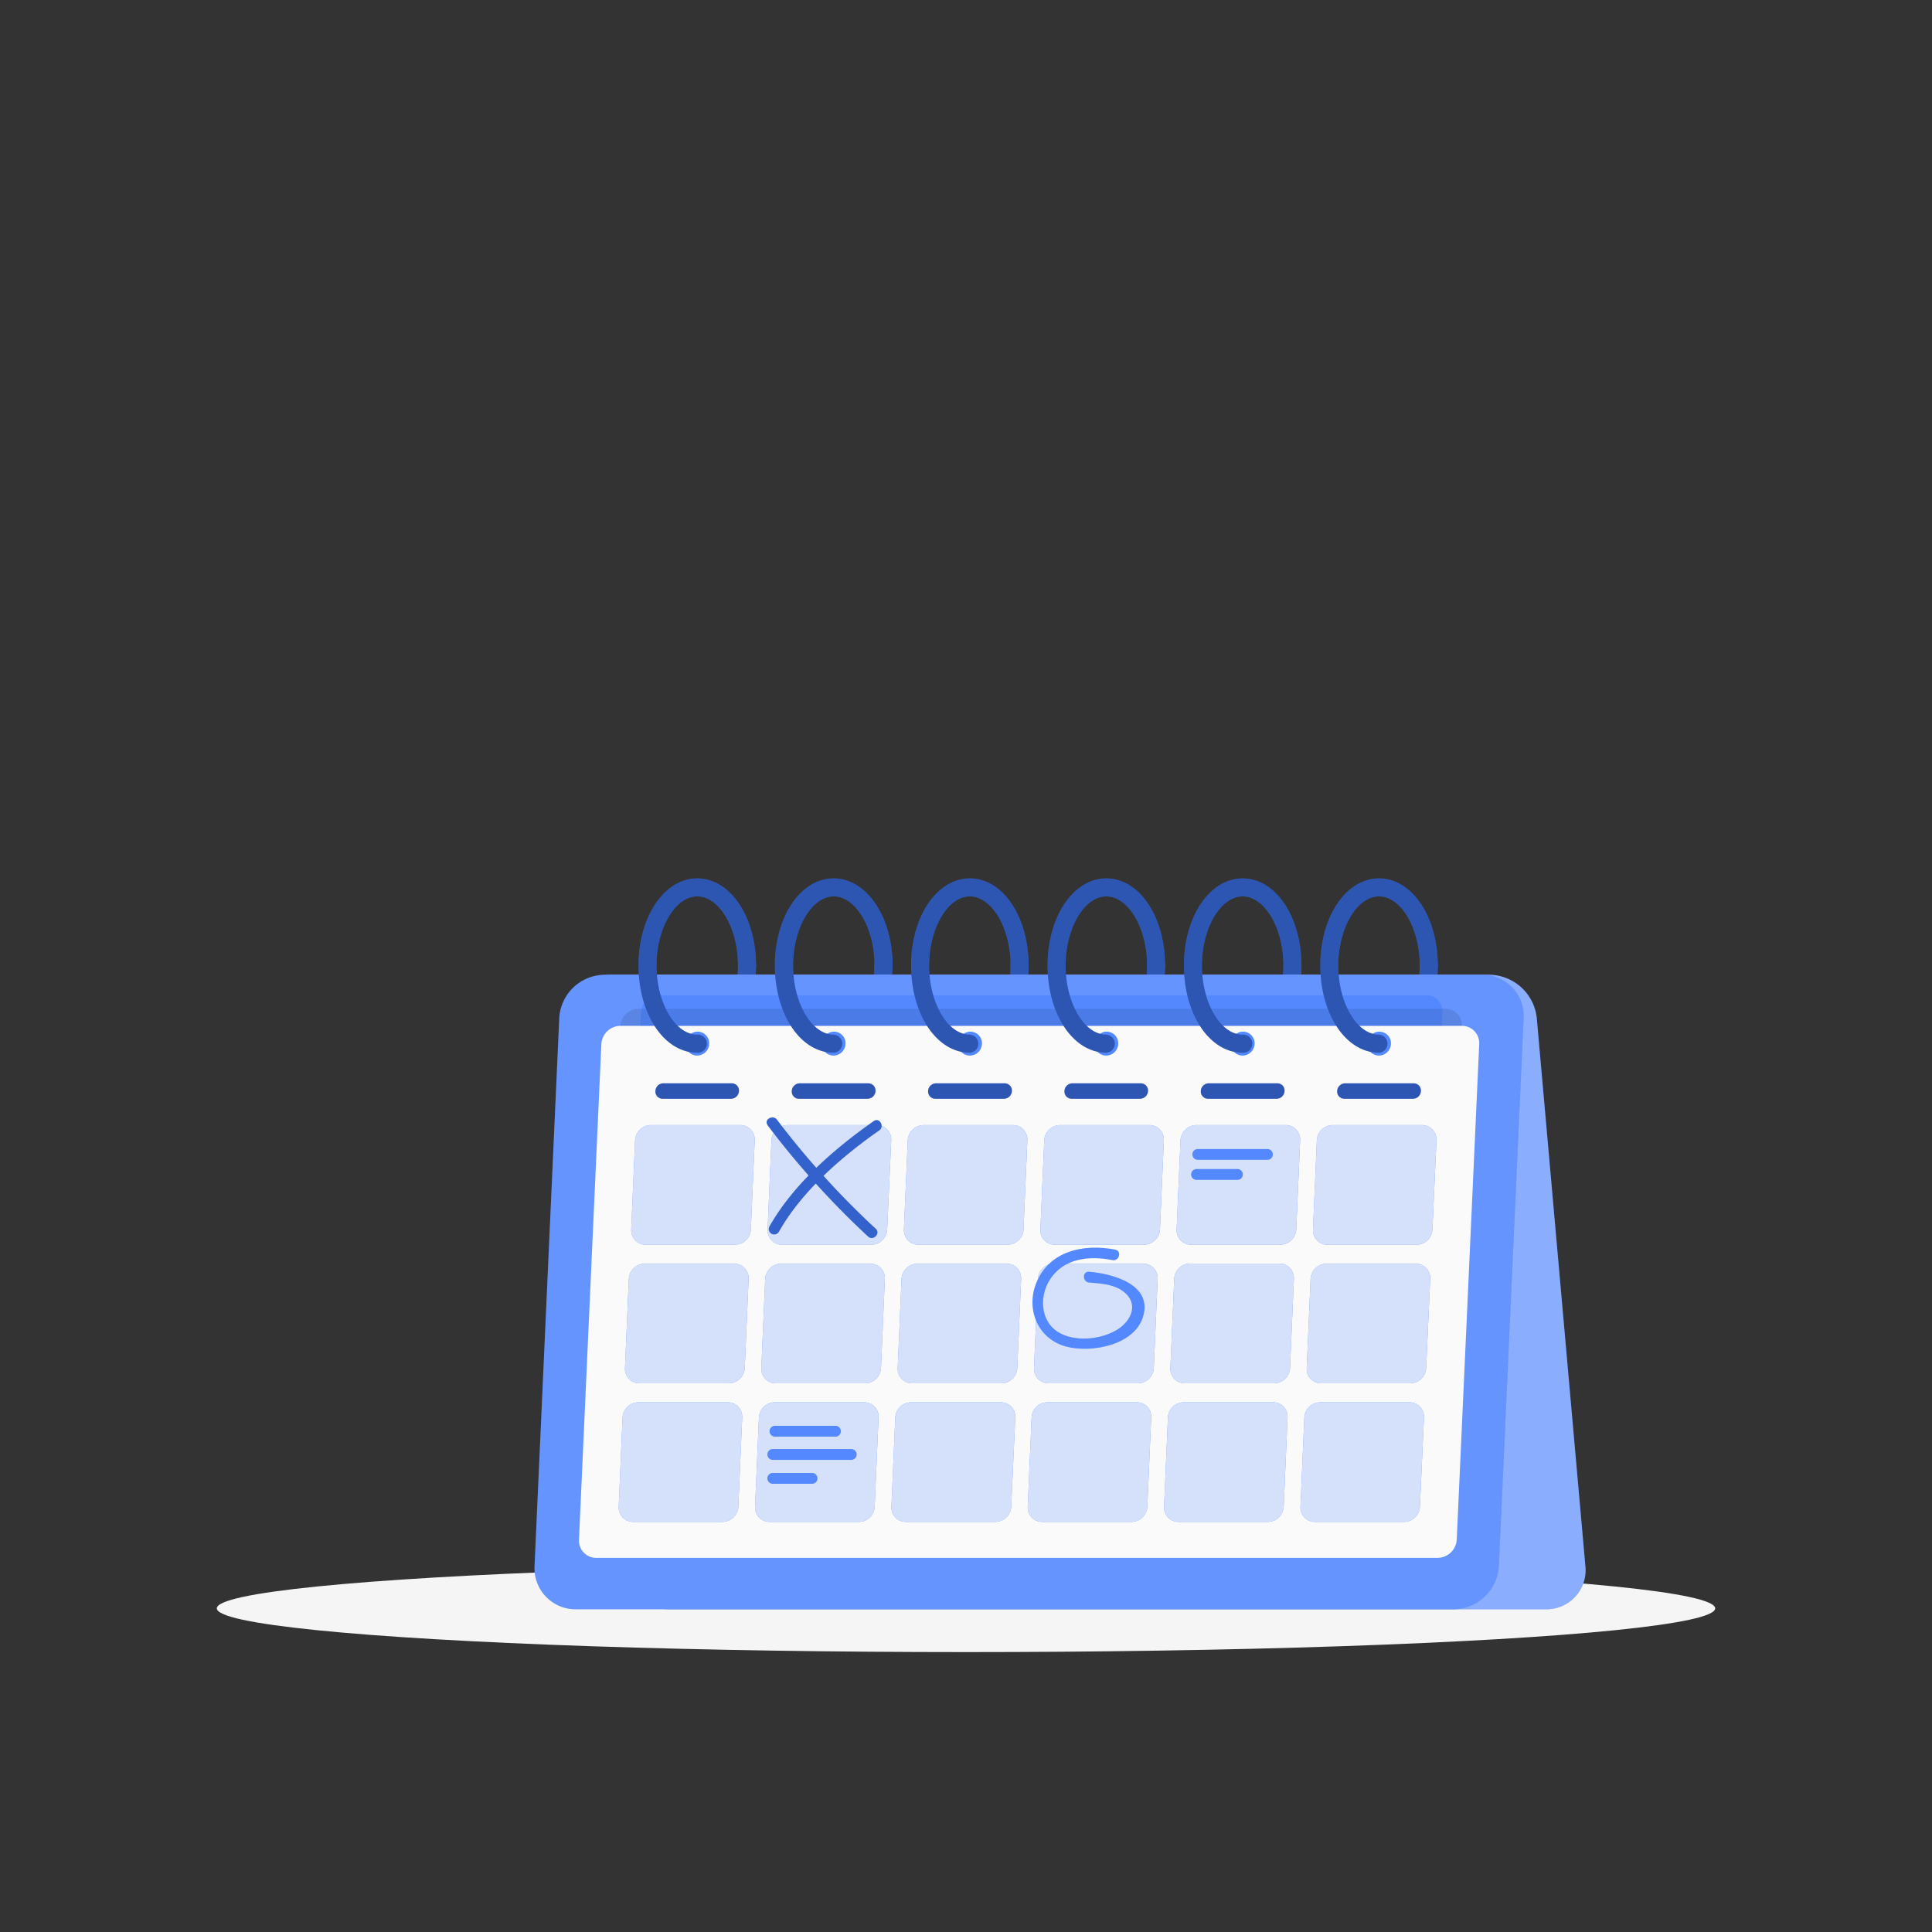 <svg xmlns="http://www.w3.org/2000/svg" viewBox="0 0 500 500"><rect x="0" y="0" width="500" height="500" fill="#333333" stroke="none"/><g id="freepik--Shadow--inject-7"><ellipse cx="250" cy="416.24" rx="193.89" ry="11.32" style="fill:#f5f5f5"></ellipse></g><g id="freepik--Calendar--inject-7"><path d="M180.45,272.44a2.34,2.34,0,0,1,0-4.67c5.72,0,10.54-8.19,10.54-17.89a2.34,2.34,0,0,1,4.67,0C195.66,262.53,189,272.44,180.45,272.44Z" style="fill:#407BFF"></path><path d="M215.74,272.44a2.34,2.34,0,0,1,0-4.67c5.72,0,10.54-8.19,10.54-17.89a2.34,2.34,0,0,1,4.67,0C231,262.53,224.27,272.44,215.74,272.44Z" style="fill:#407BFF"></path><path d="M251,272.44a2.34,2.34,0,0,1,0-4.67c5.71,0,10.54-8.19,10.54-17.89a2.33,2.33,0,0,1,4.66,0C266.23,262.53,259.56,272.44,251,272.44Z" style="fill:#407BFF"></path><path d="M286.32,272.44a2.34,2.34,0,1,1,0-4.67c5.71,0,10.54-8.19,10.54-17.89a2.33,2.33,0,0,1,4.66,0C301.52,262.53,294.84,272.44,286.32,272.44Z" style="fill:#407BFF"></path><path d="M321.6,272.44a2.34,2.34,0,0,1,0-4.67c5.72,0,10.54-8.19,10.54-17.89a2.34,2.34,0,0,1,4.67,0C336.81,262.53,330.13,272.44,321.6,272.44Z" style="fill:#407BFF"></path><path d="M356.89,272.44a2.34,2.34,0,0,1,0-4.67c5.71,0,10.54-8.19,10.54-17.89a2.34,2.34,0,0,1,4.67,0C372.1,262.53,365.42,272.44,356.89,272.44Z" style="fill:#407BFF"></path><g style="opacity:0.3"><path d="M180.45,272.44a2.34,2.34,0,0,1,0-4.67c5.72,0,10.54-8.19,10.54-17.89a2.34,2.34,0,0,1,4.67,0C195.66,262.53,189,272.44,180.45,272.44Z"></path><path d="M215.74,272.44a2.34,2.34,0,0,1,0-4.67c5.72,0,10.54-8.19,10.54-17.89a2.34,2.34,0,0,1,4.67,0C231,262.53,224.27,272.44,215.74,272.44Z"></path><path d="M251,272.44a2.34,2.34,0,0,1,0-4.67c5.71,0,10.54-8.19,10.54-17.89a2.33,2.33,0,0,1,4.66,0C266.23,262.53,259.56,272.44,251,272.44Z"></path><path d="M286.32,272.44a2.34,2.34,0,1,1,0-4.67c5.71,0,10.54-8.19,10.54-17.89a2.33,2.33,0,0,1,4.66,0C301.52,262.53,294.84,272.44,286.32,272.44Z"></path><path d="M321.6,272.44a2.34,2.34,0,0,1,0-4.67c5.72,0,10.54-8.19,10.54-17.89a2.34,2.34,0,0,1,4.67,0C336.81,262.53,330.13,272.44,321.6,272.44Z"></path><path d="M356.89,272.44a2.34,2.34,0,0,1,0-4.67c5.71,0,10.54-8.19,10.54-17.89a2.34,2.34,0,0,1,4.67,0C372.1,262.53,365.42,272.44,356.89,272.44Z"></path></g><path d="M158.34,252.27H385.52a12.51,12.51,0,0,1,12.19,11.19l12.58,141.83a10.11,10.11,0,0,1-10.2,11.19H172.9a12.53,12.53,0,0,1-12.19-11.19L148.14,263.46A10.1,10.1,0,0,1,158.34,252.27Z" style="fill:#407BFF"></path><path d="M158.34,252.27H385.52a12.51,12.51,0,0,1,12.19,11.19l12.58,141.83a10.11,10.11,0,0,1-10.2,11.19H172.9a12.53,12.53,0,0,1-12.19-11.19L148.14,263.46A10.1,10.1,0,0,1,158.34,252.27Z" style="fill:#fafafa;opacity:0.4"></path><path d="M383.63,252.27H156.44a11.86,11.86,0,0,0-11.7,11.19l-6.4,141.83A10.63,10.63,0,0,0,149,416.48H376.21a11.86,11.86,0,0,0,11.7-11.19l6.41-141.83A10.64,10.64,0,0,0,383.63,252.27Z" style="fill:#407BFF"></path><path d="M383.63,252.27H156.44a11.86,11.86,0,0,0-11.7,11.19l-6.4,141.83A10.63,10.63,0,0,0,149,416.48H376.21a11.86,11.86,0,0,0,11.7-11.19l6.41-141.83A10.64,10.64,0,0,0,383.63,252.27Z" style="fill:#fafafa;opacity:0.2"></path><path d="M160.61,379l5.29-117.13a4.53,4.53,0,0,1,4.48-4.28H369.21a4.07,4.07,0,0,1,4.09,4.28L368,379a4.53,4.53,0,0,1-4.48,4.28H164.7A4.07,4.07,0,0,1,160.61,379Z" style="fill:#407BFF"></path><path d="M160.61,379l5.29-117.13a4.53,4.53,0,0,1,4.48-4.28H369.21a4.07,4.07,0,0,1,4.09,4.28L368,379a4.53,4.53,0,0,1-4.48,4.28H164.7A4.07,4.07,0,0,1,160.61,379Z" style="fill:#fafafa;opacity:0.1"></path><path d="M155,388.56l5.55-123a4.74,4.74,0,0,1,4.7-4.49H374.05a4.26,4.26,0,0,1,4.29,4.49l-5.56,123a4.75,4.75,0,0,1-4.69,4.5H159.27A4.25,4.25,0,0,1,155,388.56Z" style="opacity:0.1"></path><path d="M149.84,398.48l5.79-128.3a5,5,0,0,1,4.9-4.69H378.34a4.45,4.45,0,0,1,4.48,4.69L377,398.48a5,5,0,0,1-4.9,4.69H154.32A4.44,4.44,0,0,1,149.84,398.48Z" style="fill:#fafafa"></path><path d="M356.86,273.18h0a3,3,0,0,1-3-3.18h0a3.15,3.15,0,0,1,3.11-3h0a3,3,0,0,1,3,3.18h0A3.15,3.15,0,0,1,356.86,273.18Z" style="fill:#407BFF"></path><path d="M321.57,273.18h0a3,3,0,0,1-3-3.18h0a3.15,3.15,0,0,1,3.11-3h0a3,3,0,0,1,3,3.18h0A3.14,3.14,0,0,1,321.57,273.18Z" style="fill:#407BFF"></path><path d="M286.28,273.18h0a3,3,0,0,1-3-3.18h0a3.16,3.16,0,0,1,3.11-3h0a3,3,0,0,1,3,3.18h0A3.14,3.14,0,0,1,286.28,273.18Z" style="fill:#407BFF"></path><path d="M251,273.18h0a3,3,0,0,1-3-3.18h0a3.17,3.17,0,0,1,3.12-3h0a3,3,0,0,1,3,3.18h0A3.14,3.14,0,0,1,251,273.18Z" style="fill:#407BFF"></path><path d="M215.71,273.18h0a3,3,0,0,1-3-3.18h0a3.15,3.15,0,0,1,3.11-3h0a3,3,0,0,1,3,3.18h0A3.15,3.15,0,0,1,215.71,273.18Z" style="fill:#407BFF"></path><path d="M180.42,273.18h0a3,3,0,0,1-3-3.18h0a3.15,3.15,0,0,1,3.11-3h0a3,3,0,0,1,3,3.18h0A3.14,3.14,0,0,1,180.42,273.18Z" style="fill:#407BFF"></path><g style="opacity:0.1"><path d="M356.86,273.18h0a3,3,0,0,1-3-3.18h0a3.15,3.15,0,0,1,3.11-3h0a3,3,0,0,1,3,3.18h0A3.15,3.15,0,0,1,356.86,273.18Z" style="fill:#fafafa"></path><path d="M321.57,273.18h0a3,3,0,0,1-3-3.18h0a3.15,3.15,0,0,1,3.11-3h0a3,3,0,0,1,3,3.18h0A3.14,3.14,0,0,1,321.57,273.18Z" style="fill:#fafafa"></path><path d="M286.28,273.18h0a3,3,0,0,1-3-3.18h0a3.16,3.16,0,0,1,3.11-3h0a3,3,0,0,1,3,3.18h0A3.14,3.14,0,0,1,286.28,273.18Z" style="fill:#fafafa"></path><path d="M251,273.18h0a3,3,0,0,1-3-3.18h0a3.17,3.17,0,0,1,3.12-3h0a3,3,0,0,1,3,3.18h0A3.14,3.14,0,0,1,251,273.18Z" style="fill:#fafafa"></path><path d="M215.71,273.18h0a3,3,0,0,1-3-3.18h0a3.15,3.15,0,0,1,3.11-3h0a3,3,0,0,1,3,3.18h0A3.15,3.15,0,0,1,215.71,273.18Z" style="fill:#fafafa"></path><path d="M180.42,273.18h0a3,3,0,0,1-3-3.18h0a3.15,3.15,0,0,1,3.11-3h0a3,3,0,0,1,3,3.18h0A3.14,3.14,0,0,1,180.42,273.18Z" style="fill:#fafafa"></path></g><path d="M189.24,284.36H171.49a1.86,1.86,0,0,1-1.87-2h0a2.08,2.08,0,0,1,2-2h17.75a1.86,1.86,0,0,1,1.87,2h0A2.08,2.08,0,0,1,189.24,284.36Z" style="fill:#407BFF"></path><path d="M224.53,284.36H206.78a1.86,1.86,0,0,1-1.87-2h0a2.08,2.08,0,0,1,2.05-2H224.7a1.87,1.87,0,0,1,1.88,2h0A2.08,2.08,0,0,1,224.53,284.36Z" style="fill:#407BFF"></path><path d="M259.82,284.36H242.07a1.87,1.87,0,0,1-1.88-2h0a2.08,2.08,0,0,1,2.05-2H260a1.86,1.86,0,0,1,1.87,2h0A2.07,2.07,0,0,1,259.82,284.36Z" style="fill:#407BFF"></path><path d="M295.1,284.36H277.35a1.86,1.86,0,0,1-1.87-2h0a2.08,2.08,0,0,1,2-2h17.75a1.86,1.86,0,0,1,1.87,2h0A2.08,2.08,0,0,1,295.1,284.36Z" style="fill:#407BFF"></path><path d="M330.39,284.36H312.64a1.86,1.86,0,0,1-1.87-2h0a2.08,2.08,0,0,1,2.05-2h17.75a1.86,1.86,0,0,1,1.87,2h0A2.08,2.08,0,0,1,330.39,284.36Z" style="fill:#407BFF"></path><path d="M365.68,284.36H347.93a1.86,1.86,0,0,1-1.87-2h0a2.08,2.08,0,0,1,2.05-2h17.74a1.87,1.87,0,0,1,1.88,2h0A2.08,2.08,0,0,1,365.68,284.36Z" style="fill:#407BFF"></path><g style="opacity:0.3"><path d="M189.24,284.36H171.49a1.86,1.86,0,0,1-1.87-2h0a2.08,2.08,0,0,1,2-2h17.75a1.86,1.86,0,0,1,1.87,2h0A2.08,2.08,0,0,1,189.24,284.36Z"></path><path d="M224.53,284.36H206.78a1.86,1.86,0,0,1-1.87-2h0a2.08,2.08,0,0,1,2.05-2H224.7a1.87,1.87,0,0,1,1.88,2h0A2.08,2.08,0,0,1,224.53,284.36Z"></path><path d="M259.82,284.36H242.07a1.87,1.87,0,0,1-1.88-2h0a2.08,2.08,0,0,1,2.05-2H260a1.86,1.86,0,0,1,1.87,2h0A2.07,2.07,0,0,1,259.82,284.36Z"></path><path d="M295.1,284.36H277.35a1.86,1.86,0,0,1-1.87-2h0a2.08,2.08,0,0,1,2-2h17.75a1.86,1.86,0,0,1,1.87,2h0A2.08,2.08,0,0,1,295.1,284.36Z"></path><path d="M330.39,284.36H312.64a1.86,1.86,0,0,1-1.87-2h0a2.08,2.08,0,0,1,2.05-2h17.75a1.86,1.86,0,0,1,1.87,2h0A2.08,2.08,0,0,1,330.39,284.36Z"></path><path d="M365.68,284.36H347.93a1.86,1.86,0,0,1-1.87-2h0a2.08,2.08,0,0,1,2.05-2h17.74a1.87,1.87,0,0,1,1.88,2h0A2.08,2.08,0,0,1,365.68,284.36Z"></path></g><path d="M190.22,322.13H167.1a3.73,3.73,0,0,1-3.74-3.92l1-23.12a4.16,4.16,0,0,1,4.1-3.92h23.12a3.73,3.73,0,0,1,3.74,3.92l-1,23.12A4.17,4.17,0,0,1,190.22,322.13Z" style="fill:#407BFF"></path><path d="M225.51,322.13H202.39a3.72,3.72,0,0,1-3.74-3.92l1-23.12a4.16,4.16,0,0,1,4.1-3.92H226.9a3.74,3.74,0,0,1,3.75,3.92l-1.05,23.12A4.15,4.15,0,0,1,225.51,322.13Z" style="fill:#407BFF"></path><path d="M260.79,322.13H237.68a3.74,3.74,0,0,1-3.75-3.92l1-23.12a4.16,4.16,0,0,1,4.1-3.92h23.11a3.72,3.72,0,0,1,3.74,3.92l-1,23.12A4.16,4.16,0,0,1,260.79,322.13Z" style="fill:#407BFF"></path><path d="M296.08,322.13H273a3.73,3.73,0,0,1-3.75-3.92l1-23.12a4.15,4.15,0,0,1,4.09-3.92h23.12a3.73,3.73,0,0,1,3.74,3.92l-1,23.12A4.16,4.16,0,0,1,296.08,322.13Z" style="fill:#407BFF"></path><path d="M331.37,322.13H308.25a3.73,3.73,0,0,1-3.74-3.92l1-23.12a4.16,4.16,0,0,1,4.1-3.92h23.11a3.73,3.73,0,0,1,3.75,3.92l-1,23.12A4.17,4.17,0,0,1,331.37,322.13Z" style="fill:#407BFF"></path><path d="M366.65,322.13H343.54a3.72,3.72,0,0,1-3.74-3.92l1-23.12a4.16,4.16,0,0,1,4.1-3.92h23.11a3.74,3.74,0,0,1,3.75,3.92l-1.05,23.12A4.15,4.15,0,0,1,366.65,322.13Z" style="fill:#407BFF"></path><g style="opacity:0.8"><path d="M190.22,322.13H167.1a3.73,3.73,0,0,1-3.74-3.92l1-23.12a4.16,4.16,0,0,1,4.1-3.92h23.12a3.73,3.73,0,0,1,3.74,3.92l-1,23.12A4.17,4.17,0,0,1,190.22,322.13Z" style="fill:#fafafa"></path><path d="M225.51,322.13H202.39a3.72,3.72,0,0,1-3.74-3.92l1-23.12a4.16,4.16,0,0,1,4.1-3.92H226.9a3.74,3.74,0,0,1,3.75,3.92l-1.05,23.12A4.15,4.15,0,0,1,225.51,322.13Z" style="fill:#fafafa"></path><path d="M260.79,322.13H237.68a3.74,3.74,0,0,1-3.75-3.92l1-23.12a4.16,4.16,0,0,1,4.1-3.92h23.11a3.72,3.72,0,0,1,3.74,3.92l-1,23.12A4.16,4.16,0,0,1,260.79,322.13Z" style="fill:#fafafa"></path><path d="M296.08,322.13H273a3.73,3.73,0,0,1-3.75-3.92l1-23.12a4.15,4.15,0,0,1,4.09-3.92h23.12a3.73,3.73,0,0,1,3.74,3.92l-1,23.12A4.16,4.16,0,0,1,296.08,322.13Z" style="fill:#fafafa"></path><path d="M331.37,322.13H308.25a3.73,3.73,0,0,1-3.74-3.92l1-23.12a4.16,4.16,0,0,1,4.1-3.92h23.11a3.73,3.73,0,0,1,3.75,3.92l-1,23.12A4.17,4.17,0,0,1,331.37,322.13Z" style="fill:#fafafa"></path><path d="M366.65,322.13H343.54a3.72,3.72,0,0,1-3.74-3.92l1-23.12a4.16,4.16,0,0,1,4.1-3.92h23.11a3.74,3.74,0,0,1,3.75,3.92l-1.05,23.12A4.15,4.15,0,0,1,366.65,322.13Z" style="fill:#fafafa"></path></g><path d="M188.6,358H165.48a3.73,3.73,0,0,1-3.74-3.92l1-23.12a4.17,4.17,0,0,1,4.1-3.92H190a3.73,3.73,0,0,1,3.74,3.92l-1,23.12A4.17,4.17,0,0,1,188.6,358Z" style="fill:#407BFF"></path><path d="M223.89,358H200.77a3.73,3.73,0,0,1-3.74-3.92l1-23.12a4.16,4.16,0,0,1,4.1-3.92h23.11A3.74,3.74,0,0,1,229,331L228,354.08A4.15,4.15,0,0,1,223.89,358Z" style="fill:#407BFF"></path><path d="M259.17,358H236.06a3.72,3.72,0,0,1-3.74-3.92l1-23.12a4.16,4.16,0,0,1,4.1-3.92h23.11a3.72,3.72,0,0,1,3.74,3.92l-1,23.12A4.16,4.16,0,0,1,259.17,358Z" style="fill:#407BFF"></path><path d="M294.46,358H271.35a3.74,3.74,0,0,1-3.75-3.92l1-23.12a4.15,4.15,0,0,1,4.09-3.92h23.12A3.73,3.73,0,0,1,299.6,331l-1,23.12A4.16,4.16,0,0,1,294.46,358Z" style="fill:#407BFF"></path><path d="M329.75,358H306.63a3.73,3.73,0,0,1-3.74-3.92l1-23.12A4.17,4.17,0,0,1,308,327h23.12a3.73,3.73,0,0,1,3.74,3.92l-1,23.12A4.17,4.17,0,0,1,329.75,358Z" style="fill:#407BFF"></path><path d="M365,358H341.92a3.72,3.72,0,0,1-3.74-3.92l1-23.12a4.16,4.16,0,0,1,4.1-3.92h23.11a3.74,3.74,0,0,1,3.75,3.92l-1.05,23.12A4.15,4.15,0,0,1,365,358Z" style="fill:#407BFF"></path><g style="opacity:0.8"><path d="M188.6,358H165.48a3.73,3.73,0,0,1-3.74-3.92l1-23.12a4.17,4.17,0,0,1,4.1-3.92H190a3.73,3.73,0,0,1,3.74,3.92l-1,23.12A4.17,4.17,0,0,1,188.6,358Z" style="fill:#fafafa"></path><path d="M223.89,358H200.77a3.73,3.73,0,0,1-3.74-3.92l1-23.12a4.16,4.16,0,0,1,4.1-3.92h23.11A3.74,3.74,0,0,1,229,331L228,354.08A4.15,4.15,0,0,1,223.89,358Z" style="fill:#fafafa"></path><path d="M259.17,358H236.06a3.72,3.72,0,0,1-3.74-3.92l1-23.12a4.16,4.16,0,0,1,4.1-3.92h23.11a3.72,3.72,0,0,1,3.74,3.92l-1,23.12A4.16,4.16,0,0,1,259.17,358Z" style="fill:#fafafa"></path><path d="M294.46,358H271.35a3.74,3.74,0,0,1-3.75-3.92l1-23.12a4.15,4.15,0,0,1,4.09-3.92h23.12A3.73,3.73,0,0,1,299.6,331l-1,23.12A4.16,4.16,0,0,1,294.46,358Z" style="fill:#fafafa"></path><path d="M329.75,358H306.63a3.73,3.73,0,0,1-3.74-3.92l1-23.12A4.17,4.17,0,0,1,308,327h23.12a3.73,3.73,0,0,1,3.74,3.92l-1,23.12A4.17,4.17,0,0,1,329.75,358Z" style="fill:#fafafa"></path><path d="M365,358H341.92a3.72,3.72,0,0,1-3.74-3.92l1-23.12a4.16,4.16,0,0,1,4.1-3.92h23.11a3.74,3.74,0,0,1,3.75,3.92l-1.05,23.12A4.15,4.15,0,0,1,365,358Z" style="fill:#fafafa"></path></g><path d="M187,393.86H163.86a3.72,3.72,0,0,1-3.74-3.92l1-23.11a4.16,4.16,0,0,1,4.1-3.92h23.12a3.72,3.72,0,0,1,3.74,3.92l-1,23.11A4.15,4.15,0,0,1,187,393.86Z" style="fill:#407BFF"></path><path d="M222.27,393.86H199.15a3.72,3.72,0,0,1-3.74-3.92l1-23.11a4.15,4.15,0,0,1,4.1-3.92h23.11a3.72,3.72,0,0,1,3.75,3.92l-1,23.11A4.14,4.14,0,0,1,222.27,393.86Z" style="fill:#407BFF"></path><path d="M257.55,393.86H234.44a3.72,3.72,0,0,1-3.74-3.92l1-23.11a4.15,4.15,0,0,1,4.1-3.92H259a3.73,3.73,0,0,1,3.75,3.92l-1.05,23.11A4.15,4.15,0,0,1,257.55,393.86Z" style="fill:#407BFF"></path><path d="M292.84,393.86H269.73a3.73,3.73,0,0,1-3.75-3.92l1-23.11a4.14,4.14,0,0,1,4.09-3.92h23.12a3.72,3.72,0,0,1,3.74,3.92l-1,23.11A4.15,4.15,0,0,1,292.84,393.86Z" style="fill:#407BFF"></path><path d="M328.13,393.86H305a3.72,3.72,0,0,1-3.74-3.92l1-23.11a4.16,4.16,0,0,1,4.1-3.92h23.12a3.72,3.72,0,0,1,3.74,3.92l-1,23.11A4.16,4.16,0,0,1,328.13,393.86Z" style="fill:#407BFF"></path><path d="M363.42,393.86H340.3a3.72,3.72,0,0,1-3.74-3.92l1-23.11a4.15,4.15,0,0,1,4.1-3.92h23.11a3.73,3.73,0,0,1,3.75,3.92l-1.05,23.11A4.14,4.14,0,0,1,363.42,393.86Z" style="fill:#407BFF"></path><g style="opacity:0.8"><path d="M187,393.86H163.86a3.72,3.72,0,0,1-3.74-3.92l1-23.11a4.16,4.16,0,0,1,4.1-3.92h23.12a3.72,3.72,0,0,1,3.74,3.92l-1,23.11A4.15,4.15,0,0,1,187,393.86Z" style="fill:#fafafa"></path><path d="M222.27,393.86H199.15a3.72,3.72,0,0,1-3.74-3.92l1-23.11a4.15,4.15,0,0,1,4.1-3.92h23.11a3.72,3.72,0,0,1,3.75,3.92l-1,23.11A4.14,4.14,0,0,1,222.27,393.86Z" style="fill:#fafafa"></path><path d="M257.55,393.86H234.44a3.72,3.72,0,0,1-3.74-3.92l1-23.11a4.15,4.15,0,0,1,4.1-3.92H259a3.73,3.73,0,0,1,3.75,3.92l-1.05,23.11A4.15,4.15,0,0,1,257.55,393.86Z" style="fill:#fafafa"></path><path d="M292.84,393.86H269.73a3.73,3.73,0,0,1-3.75-3.92l1-23.11a4.14,4.14,0,0,1,4.09-3.92h23.12a3.72,3.72,0,0,1,3.74,3.92l-1,23.11A4.15,4.15,0,0,1,292.84,393.86Z" style="fill:#fafafa"></path><path d="M328.13,393.86H305a3.72,3.72,0,0,1-3.74-3.92l1-23.11a4.16,4.16,0,0,1,4.1-3.92h23.12a3.72,3.72,0,0,1,3.74,3.92l-1,23.11A4.16,4.16,0,0,1,328.13,393.86Z" style="fill:#fafafa"></path><path d="M363.42,393.86H340.3a3.72,3.72,0,0,1-3.74-3.92l1-23.11a4.15,4.15,0,0,1,4.1-3.92h23.11a3.73,3.73,0,0,1,3.75,3.92l-1.05,23.11A4.14,4.14,0,0,1,363.42,393.86Z" style="fill:#fafafa"></path></g><path d="M180.45,272.44c-8.52,0-15.2-9.91-15.2-22.56s6.68-22.55,15.2-22.55,15.21,9.91,15.21,22.55a2.34,2.34,0,0,1-4.67,0c0-9.69-4.82-17.89-10.54-17.89s-10.54,8.2-10.54,17.89,4.83,17.89,10.54,17.89a2.34,2.34,0,1,1,0,4.67Z" style="fill:#407BFF"></path><path d="M215.74,272.44c-8.52,0-15.2-9.91-15.2-22.56s6.68-22.55,15.2-22.55S231,237.24,231,249.88a2.34,2.34,0,0,1-4.67,0c0-9.69-4.82-17.89-10.54-17.89s-10.54,8.2-10.54,17.89,4.83,17.89,10.54,17.89a2.34,2.34,0,0,1,0,4.67Z" style="fill:#407BFF"></path><path d="M251,272.44c-8.53,0-15.21-9.91-15.21-22.56s6.68-22.55,15.21-22.55,15.2,9.91,15.2,22.55a2.33,2.33,0,0,1-4.66,0c0-9.69-4.83-17.89-10.54-17.89s-10.54,8.2-10.54,17.89,4.83,17.89,10.54,17.89a2.34,2.34,0,0,1,0,4.67Z" style="fill:#407BFF"></path><path d="M286.32,272.44c-8.53,0-15.21-9.91-15.21-22.56s6.68-22.55,15.21-22.55,15.2,9.91,15.2,22.55a2.33,2.33,0,0,1-4.66,0c0-9.69-4.83-17.89-10.54-17.89s-10.54,8.2-10.54,17.89,4.82,17.89,10.54,17.89a2.34,2.34,0,0,1,0,4.67Z" style="fill:#407BFF"></path><path d="M321.6,272.44c-8.52,0-15.2-9.91-15.2-22.56s6.68-22.55,15.2-22.55,15.21,9.91,15.21,22.55a2.34,2.34,0,0,1-4.67,0c0-9.69-4.82-17.89-10.54-17.89s-10.54,8.2-10.54,17.89,4.83,17.89,10.54,17.89a2.34,2.34,0,1,1,0,4.67Z" style="fill:#407BFF"></path><path d="M356.89,272.44c-8.52,0-15.2-9.91-15.2-22.56s6.68-22.55,15.2-22.55,15.21,9.91,15.21,22.55a2.34,2.34,0,0,1-4.67,0c0-9.69-4.83-17.89-10.54-17.89s-10.54,8.2-10.54,17.89,4.83,17.89,10.54,17.89a2.34,2.34,0,0,1,0,4.67Z" style="fill:#407BFF"></path><g style="opacity:0.3"><path d="M180.45,272.44c-8.52,0-15.2-9.91-15.2-22.56s6.68-22.55,15.2-22.55,15.21,9.91,15.21,22.55a2.34,2.34,0,0,1-4.67,0c0-9.69-4.82-17.89-10.54-17.89s-10.54,8.2-10.54,17.89,4.83,17.89,10.54,17.89a2.34,2.34,0,1,1,0,4.67Z"></path><path d="M215.74,272.44c-8.52,0-15.2-9.91-15.2-22.56s6.68-22.55,15.2-22.55S231,237.24,231,249.88a2.34,2.34,0,0,1-4.67,0c0-9.69-4.82-17.89-10.54-17.89s-10.54,8.2-10.54,17.89,4.83,17.89,10.54,17.89a2.34,2.34,0,0,1,0,4.67Z"></path><path d="M251,272.44c-8.53,0-15.21-9.91-15.21-22.56s6.68-22.55,15.21-22.55,15.2,9.91,15.2,22.55a2.33,2.33,0,0,1-4.66,0c0-9.69-4.83-17.89-10.54-17.89s-10.54,8.2-10.54,17.89,4.83,17.89,10.54,17.89a2.34,2.34,0,0,1,0,4.67Z"></path><path d="M286.32,272.44c-8.53,0-15.21-9.91-15.21-22.56s6.68-22.55,15.21-22.55,15.2,9.91,15.2,22.55a2.33,2.33,0,0,1-4.66,0c0-9.69-4.83-17.89-10.54-17.89s-10.54,8.2-10.54,17.89,4.82,17.89,10.54,17.89a2.34,2.34,0,0,1,0,4.67Z"></path><path d="M321.6,272.44c-8.52,0-15.2-9.91-15.2-22.56s6.68-22.55,15.2-22.55,15.21,9.91,15.21,22.55a2.34,2.34,0,0,1-4.67,0c0-9.69-4.82-17.89-10.54-17.89s-10.54,8.2-10.54,17.89,4.83,17.89,10.54,17.89a2.34,2.34,0,1,1,0,4.67Z"></path><path d="M356.89,272.44c-8.52,0-15.2-9.91-15.2-22.56s6.68-22.55,15.2-22.55,15.21,9.91,15.21,22.55a2.34,2.34,0,0,1-4.67,0c0-9.69-4.83-17.89-10.54-17.89s-10.54,8.2-10.54,17.89,4.83,17.89,10.54,17.89a2.34,2.34,0,0,1,0,4.67Z"></path></g><path d="M288.68,323.42c-8.16-1.62-17.32.27-20.59,8.87-2.63,6.92.74,14.42,8,16.25,6.4,1.61,17.44-.36,19.72-7.74,2.61-8.44-8-11.18-13.95-11.68-1.79-.15-1.78,2.65,0,2.8,2.71.23,5.81.38,8.21,1.87,5,3.13,2.94,8.15-1.32,10.55s-10.79,3-15,.34c-4.6-2.93-4.75-9.37-2-13.57,3.61-5.55,10.2-6.17,16.14-5,1.76.35,2.51-2.35.74-2.7Z" style="fill:#407BFF"></path><path d="M288.68,323.42c-8.16-1.62-17.32.27-20.59,8.87-2.63,6.92.74,14.42,8,16.25,6.4,1.61,17.44-.36,19.72-7.74,2.61-8.44-8-11.18-13.95-11.68-1.79-.15-1.78,2.65,0,2.8,2.71.23,5.81.38,8.21,1.87,5,3.13,2.94,8.15-1.32,10.55s-10.79,3-15,.34c-4.6-2.93-4.75-9.37-2-13.57,3.61-5.55,10.2-6.17,16.14-5,1.76.35,2.51-2.35.74-2.7Z" style="fill:#fafafa;opacity:0.1"></path><path d="M198.65,291.21a220.55,220.55,0,0,0,26,28.8c1.32,1.23,3.31-.75,2-2a217.28,217.28,0,0,1-25.57-28.23c-1.07-1.42-3.5,0-2.41,1.41Z" style="fill:#407BFF"></path><path d="M201.54,318.84c5.9-10.49,16.23-19.44,26-26.29,1.46-1,.07-3.46-1.41-2.42-10.16,7.14-20.84,16.36-27,27.29a1.4,1.4,0,0,0,2.41,1.42Z" style="fill:#407BFF"></path><g style="opacity:0.2"><path d="M198.65,291.21a220.55,220.55,0,0,0,26,28.8c1.32,1.23,3.31-.75,2-2a217.28,217.28,0,0,1-25.57-28.23c-1.07-1.42-3.5,0-2.41,1.41Z"></path><path d="M201.54,318.84c5.9-10.49,16.23-19.44,26-26.29,1.46-1,.07-3.46-1.41-2.42-10.16,7.14-20.84,16.36-27,27.29a1.4,1.4,0,0,0,2.41,1.42Z"></path></g><path d="M309.87,300.16h18.25a1.4,1.4,0,0,0,0-2.79H309.87a1.4,1.4,0,0,0,0,2.79Z" style="fill:#407BFF"></path><path d="M309.66,305.35h10.58a1.4,1.4,0,0,0,0-2.8H309.66a1.4,1.4,0,0,0,0,2.8Z" style="fill:#407BFF"></path><g style="opacity:0.1"><path d="M309.87,300.16h18.25a1.4,1.4,0,0,0,0-2.79H309.87a1.4,1.4,0,0,0,0,2.79Z" style="fill:#fafafa"></path><path d="M309.66,305.35h10.58a1.4,1.4,0,0,0,0-2.8H309.66a1.4,1.4,0,0,0,0,2.8Z" style="fill:#fafafa"></path></g><path d="M200.56,371.8h15.65a1.4,1.4,0,0,0,0-2.8H200.56a1.4,1.4,0,0,0,0,2.8Z" style="fill:#407BFF"></path><path d="M200,377.81H220.3a1.4,1.4,0,0,0,0-2.8H200a1.4,1.4,0,0,0,0,2.8Z" style="fill:#407BFF"></path><path d="M200,384h10.15a1.4,1.4,0,0,0,0-2.8H200a1.4,1.4,0,0,0,0,2.8Z" style="fill:#407BFF"></path><g style="opacity:0.1"><path d="M200.56,371.8h15.65a1.4,1.4,0,0,0,0-2.8H200.56a1.4,1.4,0,0,0,0,2.8Z" style="fill:#fafafa"></path><path d="M200,377.81H220.3a1.4,1.4,0,0,0,0-2.8H200a1.4,1.4,0,0,0,0,2.8Z" style="fill:#fafafa"></path><path d="M200,384h10.15a1.4,1.4,0,0,0,0-2.8H200a1.4,1.4,0,0,0,0,2.8Z" style="fill:#fafafa"></path></g></g></svg>
